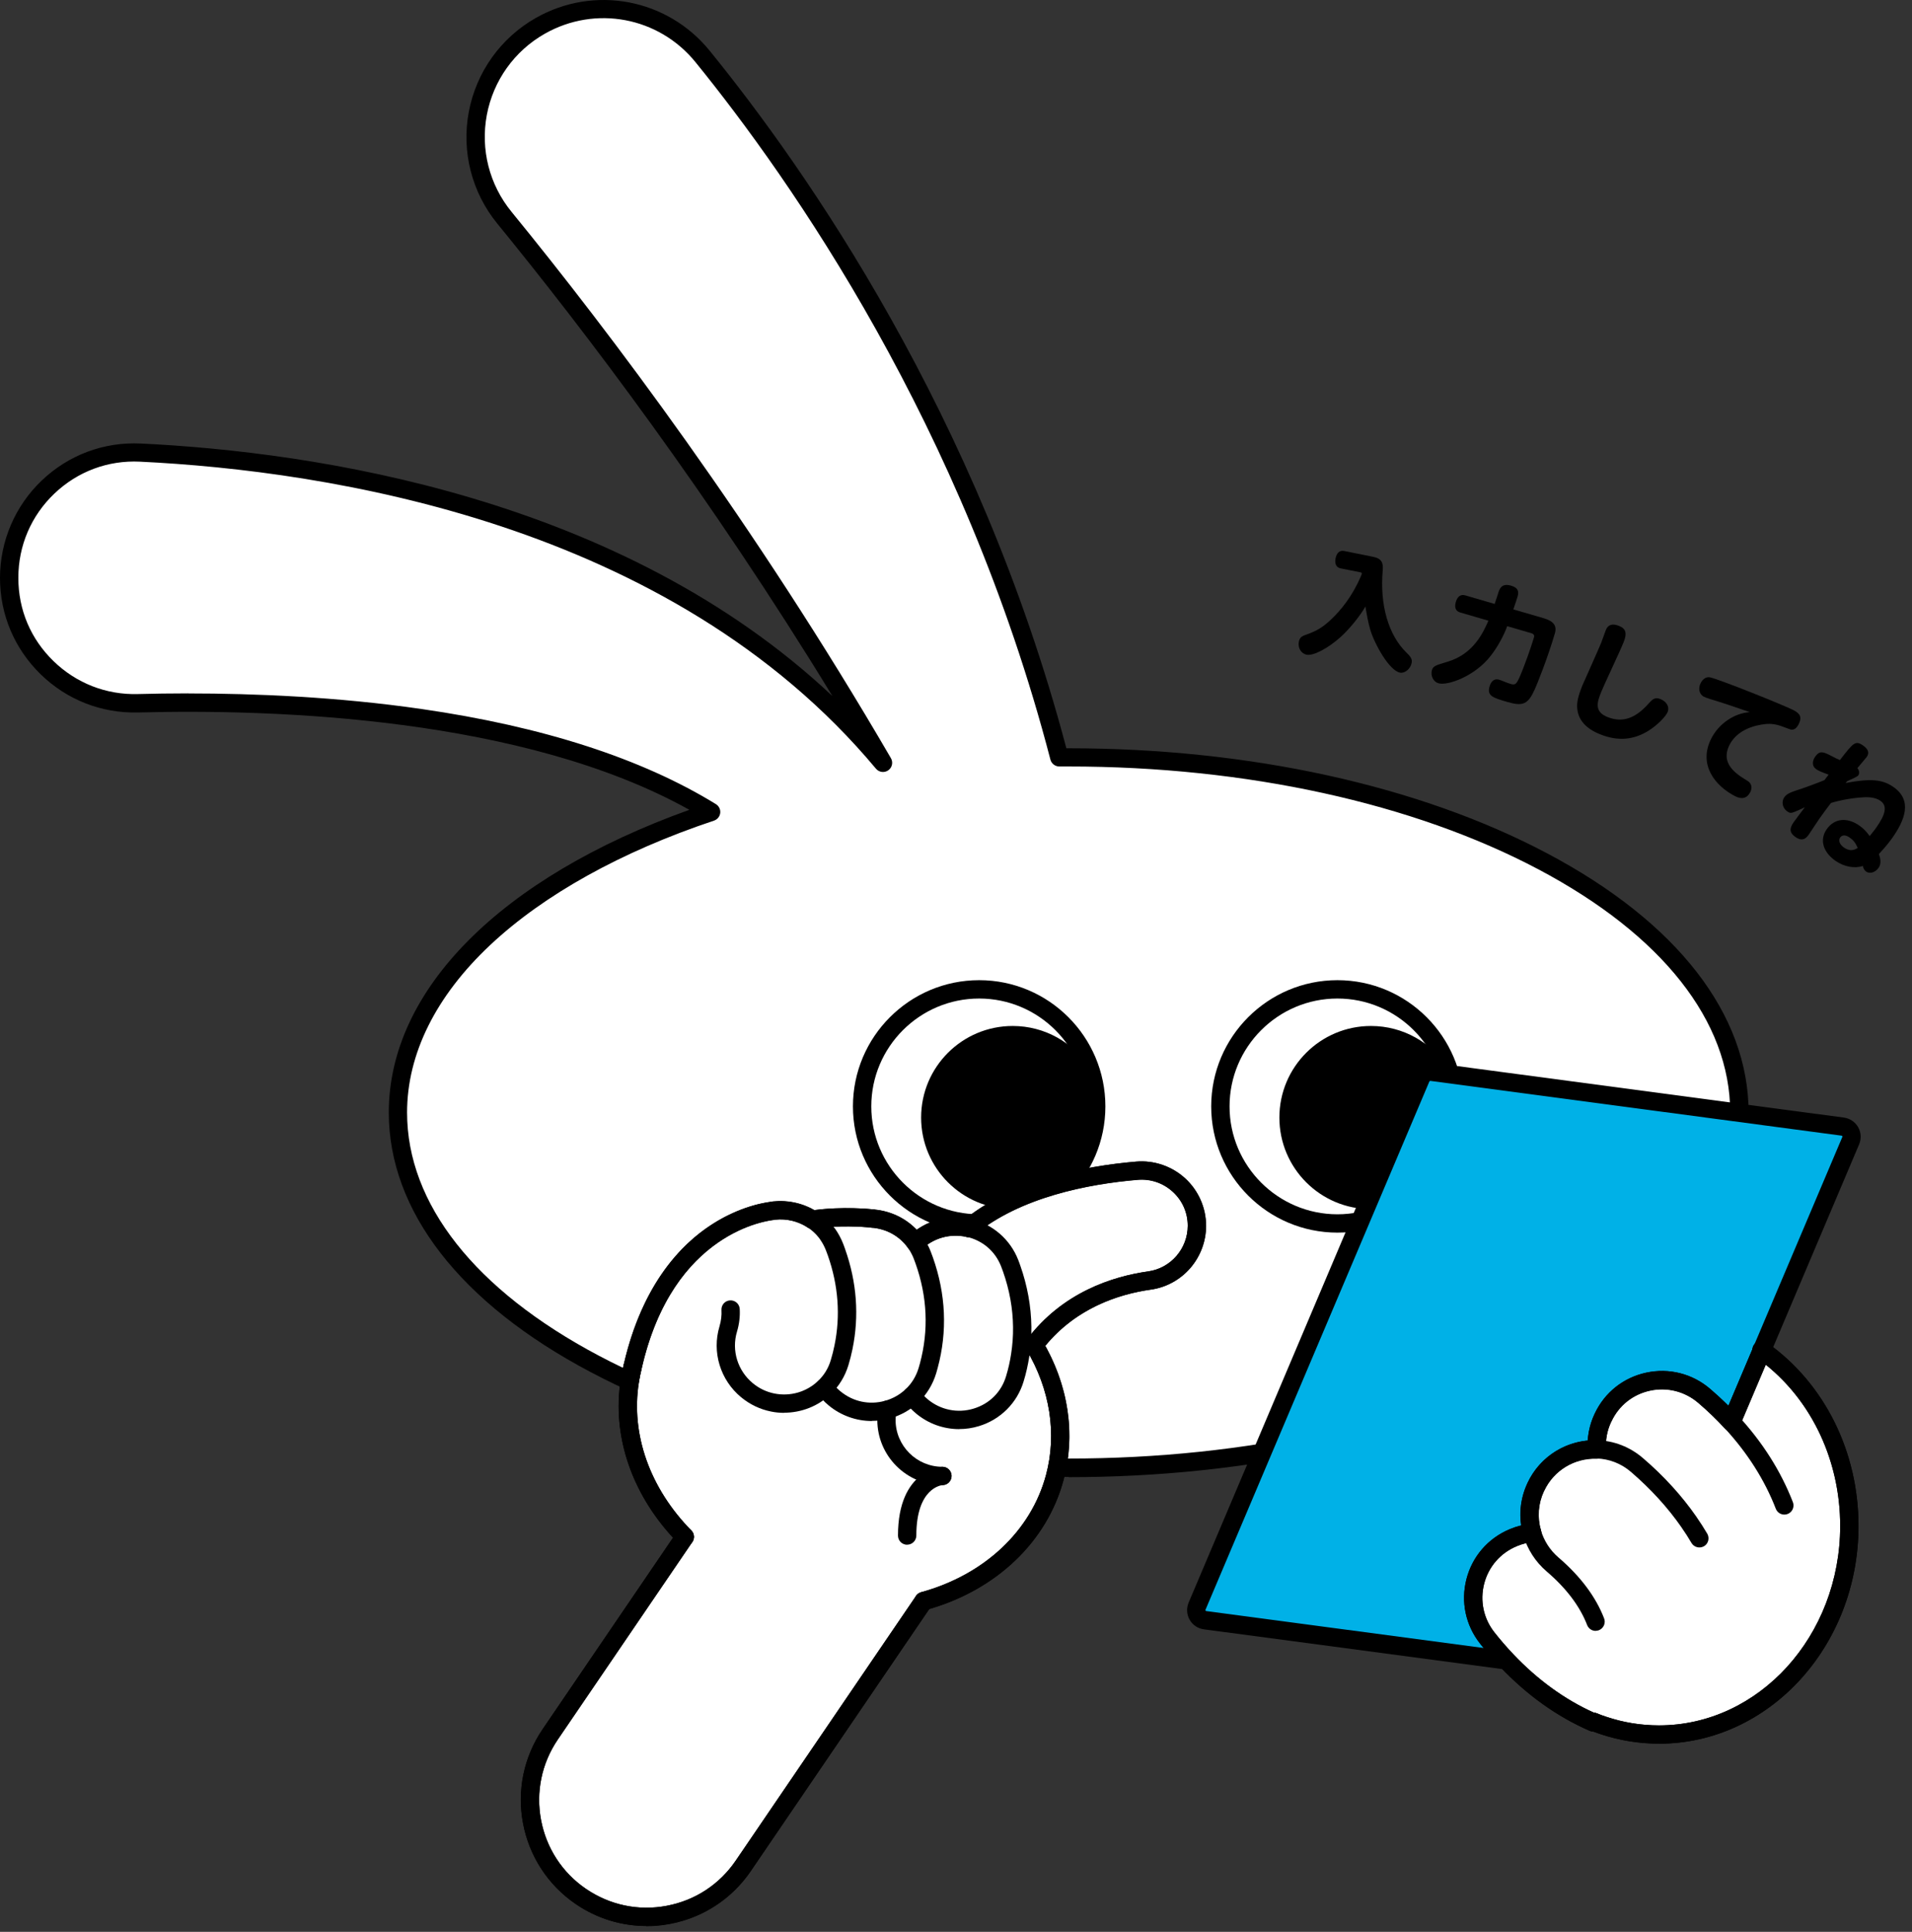<svg width="194" height="196" viewBox="0 0 194 196" fill="none" xmlns="http://www.w3.org/2000/svg">
<rect x="0" y="0" width="194" height="196" fill="#333333" stroke="none"/>
<g id="Group 53">
<g id="Group">
<path id="Vector" d="M139.299 56.487C140.111 56.647 140.368 57.008 140.299 57.848C139.986 61.37 140.875 64.446 142.716 66.224C143.188 66.676 143.306 66.919 143.23 67.273C143.112 67.863 142.528 68.343 142.049 68.245C140.945 68.023 139.479 65.356 139.042 63.919C138.827 63.21 138.674 62.328 138.535 61.536C138.049 62.432 136.944 63.794 136.076 64.585C134.778 65.766 133.27 66.558 132.583 66.426C132.02 66.315 131.666 65.731 131.784 65.127C131.861 64.731 132.027 64.564 132.493 64.405C133.618 64.016 134.271 63.613 135.125 62.786C136.007 61.946 137.201 60.522 138.042 58.55C138.16 58.293 138.16 58.265 138.174 58.21C138.188 58.126 138.16 58.092 138.021 58.064L136.035 57.668C135.583 57.578 135.403 57.209 135.514 56.647C135.625 56.084 135.937 55.813 136.389 55.904L139.292 56.487H139.299Z" fill="black"/>
<path id="Vector_2" d="M151.654 61.28C151.745 61.009 151.863 60.648 151.974 60.307C152.133 59.766 152.328 59.134 153.314 59.418C153.96 59.606 154.155 59.925 153.981 60.523C153.918 60.724 153.773 61.189 153.55 61.828L156.634 62.724C157.634 63.016 157.988 63.495 157.766 64.252C157.051 66.704 156.009 69.301 155.738 69.912C155.044 71.454 154.543 71.69 152.932 71.218C151.432 70.781 150.863 70.586 151.14 69.642C151.307 69.065 151.654 68.829 152.106 68.961C152.432 69.058 152.884 69.281 153.279 69.392C153.738 69.523 153.856 69.426 154.182 68.704C154.648 67.655 155.37 65.613 155.648 64.648C155.703 64.454 155.606 64.308 155.384 64.245L152.925 63.53C152.592 64.488 151.89 65.745 151.231 66.565C149.668 68.586 146.897 69.6 145.945 69.322C145.431 69.169 145.126 68.551 145.293 67.975C145.411 67.565 145.737 67.482 146.862 67.141C149.557 66.35 150.522 64.092 151.022 62.974L148.154 62.141C147.696 62.009 147.55 61.627 147.716 61.064C147.876 60.516 148.223 60.273 148.668 60.405L151.647 61.273L151.654 61.28Z" fill="black"/>
<path id="Vector_3" d="M164.718 65.205C164.399 66.018 162.753 69.484 162.468 70.199C162.1 71.13 161.676 72.185 163.1 72.748C164.621 73.352 165.927 72.915 167.323 71.331C167.746 70.838 168.024 70.748 168.475 70.928C169.101 71.178 169.413 71.72 169.212 72.227C169.024 72.706 168.114 73.609 167.288 74.123C165.76 75.088 164.149 75.22 162.364 74.505C160.947 73.942 160.162 73.081 160.037 71.928C159.968 71.296 160.107 70.678 160.544 69.574C160.6 69.435 162.183 65.907 162.468 65.205C162.544 65.004 162.864 64.108 162.933 63.928C163.149 63.379 163.586 63.233 164.26 63.497C164.989 63.789 165.107 64.24 164.725 65.198L164.718 65.205Z" fill="black"/>
<path id="Vector_4" d="M173.476 70.905C173.219 70.829 173.011 70.752 172.872 70.683C172.413 70.447 172.281 69.843 172.559 69.301C172.774 68.877 173.129 68.655 173.476 68.717C174.288 68.856 180.991 71.544 181.991 72.058C182.699 72.426 182.838 72.815 182.491 73.496C182.31 73.843 182.095 74.023 181.838 74.031C181.734 74.044 181.706 74.031 181.261 73.864C180.449 73.53 179.9 73.419 179.31 73.447C178.928 73.475 176.469 73.662 175.497 75.552C174.809 76.885 175.275 77.982 176.955 79.003C177.469 79.323 177.49 79.337 177.58 79.482C177.754 79.725 177.754 80.052 177.58 80.385C177.268 80.996 176.733 81.128 176.053 80.781C173.997 79.725 172.281 77.559 173.643 74.912C174.413 73.412 175.969 72.357 177.546 72.252C176.039 71.732 174.657 71.259 173.469 70.912L173.476 70.905Z" fill="black"/>
<path id="Vector_5" d="M184.241 78.004C183.873 77.747 183.838 77.247 184.178 76.768C184.651 76.101 185.019 76.289 185.866 76.719C186.165 76.886 186.408 76.997 186.686 77.115C188.054 75.351 188.255 75.087 189.054 75.65C189.568 76.011 189.686 76.4 189.415 76.789C189.408 76.803 188.582 77.775 188.457 77.935C188.651 78.136 188.693 78.469 188.554 78.664C188.505 78.733 188.373 78.81 188.207 78.893C187.665 79.136 187.568 79.192 187.401 79.275C187.387 79.296 187.338 79.365 187.269 79.442C189.797 78.963 191.019 79.074 192.124 79.852C194.054 81.213 193.297 83.178 191.978 85.046C191.506 85.713 190.867 86.408 190.637 86.658C190.86 87.227 190.853 87.7 190.61 88.047C190.269 88.526 189.714 88.686 189.346 88.429C189.193 88.318 189.061 88.137 189.012 87.859C188.179 88.144 187.095 87.943 186.227 87.332C184.942 86.422 184.609 85.178 185.352 84.123C186.13 83.019 187.422 82.887 188.686 83.782C189.082 84.067 189.332 84.317 189.707 84.824C190.026 84.435 190.255 84.137 190.367 83.977C191.346 82.588 191.512 81.754 190.797 81.248C190.422 80.984 189.887 80.866 189.2 80.886C187.498 80.956 185.901 81.421 185.776 81.47C185.373 81.998 184.984 82.519 184.609 83.053C184.428 83.31 183.63 84.526 183.512 84.699C183.13 85.241 182.727 85.311 182.164 84.915C181.581 84.505 181.532 84.074 181.984 83.435C182.109 83.262 182.817 82.296 183.13 81.9C183.06 81.928 183.032 81.956 182.671 82.116C181.748 82.532 181.671 82.56 181.324 82.31C180.852 81.977 180.734 81.324 181.039 80.893C181.248 80.595 181.553 80.428 182.289 80.185C183.13 79.921 184.449 79.428 185.116 79.15C185.262 78.963 185.401 78.768 185.54 78.594C184.873 78.351 184.553 78.233 184.234 78.011L184.241 78.004ZM187.686 84.984C187.276 84.692 186.908 84.692 186.713 84.97C186.498 85.276 186.658 85.679 187.095 85.991C187.588 86.338 188.054 86.331 188.491 86.026C188.269 85.519 188.054 85.241 187.686 84.984Z" fill="black"/>
</g>
<g id="Group_2">
<g id="Group_3">
<path id="Vector_6" d="M108.435 76.837C108.115 76.837 107.803 76.837 107.483 76.837C98.67 42.938 81.196 17.907 71.285 5.711C67.292 0.794 60.333 -0.518 54.825 2.607C47.845 6.566 46.102 15.858 51.179 22.074C60.701 33.735 75.605 53.348 89.592 77.392C68.507 52.147 33.351 46.834 14.251 45.91C6.994 45.563 0.924 51.362 0.924 58.62C0.924 65.787 6.834 71.531 14.001 71.343C29.531 70.94 55.422 72.065 72.153 82.372C53.061 88.755 40.379 100.027 40.379 112.868C40.379 132.773 70.847 148.907 108.435 148.907C146.022 148.907 176.49 132.773 176.49 112.868C176.49 92.963 146.022 76.83 108.435 76.83V76.837Z" fill="white"/>
<path id="Vector_7" d="M108.435 149.85C90.106 149.85 72.862 146.065 59.874 139.182C46.699 132.21 39.449 122.861 39.449 112.874C39.449 100.422 50.804 89.031 69.945 82.163C53.103 72.766 27.864 71.919 14.029 72.287C10.313 72.384 6.785 71.009 4.125 68.411C1.465 65.821 0 62.348 0 58.639C0 54.931 1.507 51.354 4.237 48.75C6.966 46.152 10.536 44.819 14.3 44.999C31.871 45.846 62.965 50.396 84.46 70.62C71.993 50.208 59.305 33.519 50.456 22.684C47.866 19.511 46.81 15.378 47.567 11.35C48.324 7.322 50.797 3.849 54.367 1.821C60.291 -1.54 67.708 -0.144 72.007 5.148C81.71 17.08 99.246 42.075 108.198 75.919C108.275 75.919 108.358 75.919 108.435 75.919C126.763 75.919 144.008 79.704 156.995 86.587C170.17 93.56 177.421 102.908 177.421 112.895C177.421 122.882 170.163 132.223 156.995 139.203C144.008 146.079 126.763 149.871 108.435 149.871V149.85ZM19.113 70.356C25.78 70.356 34.212 70.696 42.761 71.933C55.075 73.71 65.125 76.961 72.639 81.586C72.945 81.774 73.118 82.128 73.077 82.482C73.035 82.843 72.792 83.142 72.445 83.26C63.027 86.406 55.179 90.775 49.741 95.879C44.22 101.061 41.303 106.936 41.303 112.874C41.303 122.139 48.206 130.897 60.742 137.536C73.466 144.273 90.398 147.982 108.428 147.982C126.457 147.982 143.397 144.273 156.113 137.536C168.649 130.897 175.553 122.139 175.553 112.874C175.553 103.609 168.649 94.852 156.113 88.212C143.39 81.475 126.457 77.766 108.428 77.766C108.205 77.766 107.99 77.766 107.768 77.766H107.483C107.059 77.766 106.691 77.482 106.58 77.072C97.774 43.207 80.23 18.198 70.563 6.301C66.84 1.717 60.409 0.509 55.283 3.419C52.193 5.169 50.047 8.183 49.394 11.669C48.741 15.156 49.651 18.74 51.901 21.49C61.819 33.637 76.543 53.111 90.398 76.926C90.641 77.343 90.523 77.878 90.127 78.155C89.731 78.433 89.19 78.364 88.877 77.989C68.021 53.014 33.142 47.757 14.21 46.84C10.959 46.68 7.876 47.833 5.521 50.076C3.16 52.326 1.861 55.361 1.861 58.626C1.861 61.89 3.125 64.835 5.424 67.071C7.73 69.314 10.772 70.509 13.988 70.418C15.536 70.377 17.259 70.349 19.12 70.349L19.113 70.356Z" fill="black"/>
</g>
<g id="Group_4">
<g id="Group_5">
<path id="Vector_8" d="M99.35 124.129C105.909 124.129 111.226 118.812 111.226 112.253C111.226 105.694 105.909 100.377 99.35 100.377C92.791 100.377 87.474 105.694 87.474 112.253C87.474 118.812 92.791 124.129 99.35 124.129Z" fill="white"/>
<path id="Vector_9" d="M99.35 125.061C92.287 125.061 86.543 119.317 86.543 112.254C86.543 105.191 92.287 99.447 99.35 99.447C106.414 99.447 112.157 105.191 112.157 112.254C112.157 119.317 106.414 125.061 99.35 125.061ZM99.35 101.309C93.315 101.309 88.405 106.219 88.405 112.254C88.405 118.289 93.315 123.2 99.35 123.2C105.386 123.2 110.296 118.289 110.296 112.254C110.296 106.219 105.386 101.309 99.35 101.309Z" fill="black"/>
</g>
<path id="Vector_10" d="M110.567 108.351C108.907 105.795 106.032 104.094 102.753 104.094C97.621 104.094 93.461 108.254 93.461 113.386C93.461 118.519 97.621 122.679 102.753 122.679C103.885 122.679 104.969 122.478 105.969 122.109C109.136 119.977 111.22 116.359 111.22 112.254C111.22 110.886 110.99 109.573 110.56 108.351" fill="black"/>
</g>
<g id="Group_6">
<g id="Group_7">
<path id="Vector_11" d="M135.701 124.129C142.26 124.129 147.577 118.812 147.577 112.253C147.577 105.694 142.26 100.377 135.701 100.377C129.142 100.377 123.825 105.694 123.825 112.253C123.825 118.812 129.142 124.129 135.701 124.129Z" fill="white"/>
<path id="Vector_12" d="M135.701 125.061C128.638 125.061 122.894 119.317 122.894 112.254C122.894 105.191 128.638 99.447 135.701 99.447C142.764 99.447 148.508 105.191 148.508 112.254C148.508 119.317 142.764 125.061 135.701 125.061ZM135.701 101.309C129.666 101.309 124.756 106.219 124.756 112.254C124.756 118.289 129.666 123.2 135.701 123.2C141.737 123.2 146.647 118.289 146.647 112.254C146.647 106.219 141.737 101.309 135.701 101.309Z" fill="black"/>
</g>
<path id="Vector_13" d="M146.918 108.351C145.258 105.795 142.382 104.094 139.104 104.094C133.972 104.094 129.812 108.254 129.812 113.386C129.812 118.519 133.972 122.679 139.104 122.679C140.236 122.679 141.32 122.478 142.32 122.109C145.487 119.977 147.571 116.359 147.571 112.254C147.571 110.886 147.341 109.573 146.911 108.351" fill="black"/>
</g>
<g id="Group_8">
<path id="Vector_14" d="M163.982 169.944L122.269 164.388C121.596 164.298 121.186 163.59 121.457 162.964L144.167 109.376C144.348 108.945 144.792 108.695 145.258 108.758L186.97 114.314C187.644 114.404 188.054 115.112 187.783 115.737L165.072 169.326C164.892 169.757 164.447 170.007 163.982 169.944Z" fill="#00B1E7"/>
<path id="Vector_15" d="M164.121 170.88C164.038 170.88 163.947 170.88 163.864 170.866L122.151 165.31C121.54 165.227 121.012 164.873 120.707 164.338C120.401 163.803 120.367 163.171 120.603 162.601L143.313 109.013C143.654 108.2 144.508 107.714 145.376 107.832L187.089 113.388C187.7 113.471 188.228 113.826 188.533 114.36C188.839 114.895 188.873 115.527 188.637 116.097L165.927 169.686C165.614 170.415 164.899 170.88 164.121 170.88ZM145.126 109.666C145.084 109.666 145.05 109.693 145.029 109.728L122.318 163.317C122.318 163.317 122.297 163.365 122.318 163.407C122.346 163.449 122.381 163.456 122.394 163.456L164.107 169.012C164.156 169.012 164.197 168.991 164.218 168.949L186.929 115.361C186.929 115.361 186.95 115.312 186.929 115.27C186.901 115.229 186.866 115.222 186.852 115.222L145.14 109.666C145.14 109.666 145.133 109.666 145.126 109.666Z" fill="black"/>
</g>
<g id="Group_9">
<path id="Vector_16" d="M115.352 118.773C110.275 119.21 103.122 120.564 98.267 124.593C96.433 124.183 94.398 124.634 92.884 126.079C91.843 124.6 90.204 123.752 88.495 123.634V123.62C88.495 123.62 85.46 123.28 82.418 123.738C81.286 123.009 79.918 122.69 78.577 122.822C78.577 122.822 67.674 123.454 64.201 138.622C64.076 139.108 63.979 139.601 63.895 140.087C63.895 140.101 63.895 140.115 63.888 140.129C62.999 145.817 65.194 151.568 69.472 155.915L55.825 175.952C52.144 181.362 53.54 188.731 58.95 192.419C64.361 196.1 71.73 194.704 75.417 189.294L93.711 162.437C100.198 160.652 105.351 156.131 107.025 149.894C108.261 145.289 107.386 140.546 104.941 136.448C108.337 131.954 113.102 130.399 116.637 129.899C119.401 129.51 121.443 127.135 121.443 124.35C121.443 121.058 118.623 118.481 115.352 118.766V118.773Z" fill="white"/>
<path id="Vector_17" d="M65.597 195.411C63.055 195.411 60.575 194.654 58.429 193.189C55.61 191.265 53.707 188.362 53.068 185.007C52.429 181.653 53.137 178.257 55.061 175.43L68.285 156.011C64.041 151.407 62.11 145.628 62.965 140.037C62.965 140.01 62.972 139.982 62.978 139.947V139.926C63.062 139.426 63.166 138.912 63.298 138.405C65.159 130.273 69.16 126.224 72.188 124.258C75.396 122.175 78.195 121.924 78.501 121.904C79.932 121.758 81.376 122.07 82.612 122.779C85.613 122.376 88.467 122.688 88.592 122.702C88.641 122.702 88.689 122.716 88.731 122.73C90.384 122.89 91.884 123.619 93.002 124.786C94.447 123.765 96.239 123.334 98.01 123.612C103.024 119.653 110.129 118.299 115.262 117.855C117.081 117.695 118.901 118.32 120.248 119.556C121.596 120.792 122.366 122.543 122.366 124.369C122.366 127.606 119.957 130.391 116.762 130.842C113.616 131.287 109.261 132.641 106.052 136.551C108.455 140.871 109.115 145.677 107.914 150.157C106.247 156.379 101.163 161.262 94.28 163.262L76.174 189.841C74.251 192.661 71.347 194.564 67.993 195.203C67.187 195.356 66.382 195.432 65.583 195.432L65.597 195.411ZM64.819 140.26C64.819 140.26 64.819 140.274 64.819 140.281C63.999 145.531 65.937 150.99 70.146 155.275C70.458 155.595 70.5 156.081 70.25 156.449L56.603 176.486C54.964 178.896 54.353 181.799 54.901 184.667C55.443 187.535 57.068 190.015 59.485 191.654C61.895 193.293 64.798 193.904 67.666 193.355C70.535 192.814 73.014 191.188 74.653 188.772L92.947 161.915C93.072 161.734 93.252 161.602 93.468 161.54C99.871 159.776 104.601 155.338 106.129 149.656C107.254 145.476 106.545 140.954 104.142 136.933C103.948 136.607 103.969 136.197 104.198 135.898C107.809 131.113 112.886 129.502 116.505 128.988C118.79 128.668 120.512 126.675 120.512 124.355C120.512 123.029 119.977 121.806 118.998 120.911C118.019 120.015 116.748 119.577 115.428 119.695C110.442 120.119 103.517 121.445 98.857 125.307C98.635 125.487 98.343 125.564 98.058 125.501C96.426 125.133 94.725 125.605 93.523 126.758C93.329 126.946 93.058 127.036 92.794 127.008C92.523 126.981 92.28 126.842 92.127 126.619C91.28 125.418 89.933 124.668 88.433 124.564C88.363 124.564 88.3 124.55 88.238 124.529C87.592 124.473 85.057 124.279 82.564 124.661C82.342 124.696 82.112 124.647 81.918 124.522C80.966 123.911 79.814 123.633 78.675 123.751C78.661 123.751 78.647 123.751 78.633 123.751C78.612 123.751 76.035 123.939 73.112 125.869C69.174 128.467 66.479 132.828 65.111 138.829C65.111 138.836 65.111 138.843 65.111 138.85C64.993 139.308 64.895 139.774 64.826 140.232C64.826 140.239 64.826 140.246 64.826 140.253L64.819 140.26Z" fill="black"/>
</g>
<g id="Group_10">
<path id="Vector_18" d="M69.479 156.853C69.236 156.853 69 156.763 68.819 156.575C64.201 151.881 62.075 145.845 62.978 140.018C62.978 140.004 62.978 139.997 62.978 139.984C62.978 139.97 62.978 139.963 62.978 139.956C63.062 139.428 63.173 138.907 63.298 138.393C63.395 137.983 63.763 137.678 64.201 137.678C64.715 137.678 65.131 138.094 65.131 138.608C65.131 138.692 65.118 138.789 65.097 138.872C64.986 139.31 64.888 139.761 64.819 140.22C64.819 140.234 64.819 140.254 64.819 140.268C64.819 140.268 64.819 140.282 64.819 140.289C63.999 145.533 65.937 150.999 70.146 155.284C70.507 155.652 70.5 156.235 70.132 156.596C69.951 156.777 69.715 156.86 69.479 156.86V156.853Z" fill="black"/>
<path id="Vector_19" d="M93.711 163.369C93.301 163.369 92.926 163.098 92.815 162.689C92.676 162.196 92.968 161.682 93.468 161.543C99.871 159.779 104.608 155.341 106.129 149.66C107.254 145.472 106.545 140.957 104.149 136.929C103.885 136.492 104.031 135.915 104.469 135.651C104.906 135.387 105.483 135.533 105.74 135.971C108.4 140.43 109.178 145.458 107.92 150.132C106.226 156.459 101.003 161.39 93.961 163.328C93.877 163.349 93.794 163.362 93.711 163.362V163.369Z" fill="black"/>
<path id="Vector_20" d="M104.941 137.387C104.746 137.387 104.552 137.324 104.378 137.199C103.969 136.887 103.885 136.31 104.198 135.9C107.809 131.115 112.886 129.504 116.505 128.997C117.616 128.844 118.63 128.288 119.373 127.434C120.109 126.58 120.512 125.497 120.512 124.371C120.512 123.045 119.977 121.823 118.998 120.927C118.019 120.031 116.755 119.6 115.428 119.711C110.442 120.135 103.51 121.454 98.857 125.316C98.461 125.642 97.878 125.587 97.551 125.191C97.225 124.795 97.281 124.212 97.676 123.885C102.698 119.718 110.018 118.308 115.275 117.857C117.095 117.704 118.915 118.322 120.262 119.558C121.609 120.795 122.38 122.545 122.38 124.371C122.38 125.941 121.811 127.462 120.783 128.657C119.748 129.851 118.324 130.629 116.769 130.844C113.497 131.303 108.914 132.754 105.684 137.032C105.504 137.275 105.226 137.4 104.941 137.4V137.387Z" fill="black"/>
<path id="Vector_21" d="M88.46 144.173C86.884 144.173 85.328 143.624 84.085 142.596C83.633 142.221 83.237 141.798 82.904 141.332C82.606 140.916 82.696 140.332 83.112 140.033C83.529 139.735 84.112 139.825 84.411 140.242C84.654 140.575 84.939 140.888 85.272 141.159C86.55 142.214 88.203 142.568 89.801 142.124C90.592 141.902 91.315 141.492 91.898 140.936C92.516 140.353 92.954 139.631 93.204 138.804C93.252 138.644 93.301 138.478 93.343 138.318C94.239 134.97 94.093 131.567 92.898 128.199C92.836 128.025 92.773 127.852 92.704 127.678C92.641 127.525 92.586 127.393 92.523 127.275C92.405 127.039 92.28 126.817 92.134 126.608C91.287 125.407 89.939 124.664 88.439 124.553C87.925 124.518 87.543 124.074 87.578 123.56C87.613 123.046 88.064 122.657 88.571 122.698C90.634 122.844 92.488 123.879 93.655 125.532C93.857 125.824 94.037 126.129 94.197 126.442C94.28 126.602 94.357 126.782 94.44 126.997C94.516 127.192 94.586 127.379 94.655 127.574C95.975 131.303 96.141 135.082 95.141 138.79C95.093 138.971 95.044 139.151 94.989 139.332C94.648 140.457 94.03 141.478 93.19 142.277C92.391 143.041 91.391 143.603 90.308 143.909C89.703 144.076 89.085 144.159 88.474 144.159L88.46 144.173Z" fill="black"/>
<path id="Vector_22" d="M97.329 144.998C95.753 144.998 94.204 144.456 92.961 143.422C92.509 143.047 92.113 142.623 91.78 142.158C91.481 141.741 91.572 141.157 91.988 140.859C92.405 140.56 92.988 140.65 93.287 141.067C93.53 141.401 93.815 141.713 94.148 141.984C95.44 143.054 97.176 143.408 98.788 142.915C100.399 142.428 101.6 141.234 102.08 139.63C102.309 138.879 102.482 138.109 102.594 137.352C102.732 136.456 102.802 135.546 102.788 134.636C102.767 132.761 102.427 130.872 101.774 129.017C101.712 128.844 101.649 128.67 101.58 128.496C100.982 126.948 99.697 125.85 98.065 125.482C96.426 125.121 94.732 125.586 93.53 126.739C93.162 127.094 92.572 127.08 92.218 126.712C91.863 126.343 91.877 125.753 92.245 125.399C93.898 123.815 96.225 123.176 98.468 123.677C100.684 124.17 102.496 125.725 103.316 127.837C103.385 128.024 103.462 128.212 103.524 128.406C104.246 130.455 104.622 132.545 104.649 134.615C104.663 135.622 104.587 136.643 104.434 137.636C104.302 138.484 104.115 139.331 103.858 140.164C103.205 142.338 101.51 144.033 99.322 144.693C98.663 144.894 97.996 144.991 97.329 144.991V144.998Z" fill="black"/>
<path id="Vector_23" d="M79.57 143.345C79.126 143.345 78.681 143.304 78.244 143.214C77.14 142.998 76.084 142.498 75.195 141.762C73.084 140.012 72.222 137.192 73 134.581C73.167 134.018 73.236 133.463 73.202 132.914C73.174 132.4 73.563 131.962 74.077 131.935C74.591 131.907 75.028 132.296 75.056 132.81C75.098 133.567 75.007 134.338 74.778 135.109C74.209 137.005 74.841 139.06 76.376 140.331C77.028 140.873 77.779 141.227 78.591 141.387C80.189 141.699 81.835 141.227 83.001 140.109C83.619 139.526 84.057 138.81 84.3 137.977C84.446 137.491 84.571 137.005 84.668 136.518C85.293 133.49 85.064 130.407 83.995 127.372C83.932 127.198 83.87 127.024 83.8 126.851C83.654 126.469 83.46 126.115 83.231 125.781L83.21 125.746C83.182 125.705 83.147 125.663 83.119 125.621C83.119 125.621 83.112 125.608 83.106 125.601C82.772 125.17 82.369 124.802 81.911 124.503C80.96 123.892 79.807 123.614 78.668 123.739C78.619 123.739 78.626 123.746 78.584 123.739C78.084 123.76 77.66 123.399 77.612 122.899C77.563 122.385 77.938 121.934 78.445 121.885C78.466 121.885 78.487 121.885 78.501 121.885C80.043 121.732 81.612 122.107 82.911 122.941C83.55 123.35 84.106 123.864 84.564 124.455C84.613 124.517 84.661 124.58 84.71 124.642L84.745 124.684C85.071 125.149 85.335 125.649 85.543 126.17C85.613 126.358 85.689 126.545 85.752 126.74C86.939 130.101 87.189 133.511 86.495 136.886C86.384 137.428 86.245 137.97 86.085 138.505C85.745 139.63 85.126 140.651 84.286 141.449C83.008 142.672 81.307 143.332 79.564 143.332L79.57 143.345Z" fill="black"/>
<path id="Vector_24" d="M63.895 141.061C63.611 141.061 63.34 140.929 63.166 140.707C62.999 140.491 62.93 140.214 62.985 139.95C62.985 139.943 62.985 139.936 62.985 139.929C63.083 139.394 63.187 138.894 63.298 138.415C63.298 138.408 63.298 138.394 63.298 138.387C64.305 134.019 66.604 128.06 71.875 124.469C75.084 122.281 77.931 121.955 78.473 121.906C78.543 121.906 78.577 121.906 78.577 121.906V123.768C78.577 123.768 78.591 123.768 78.619 123.768C78.008 123.823 68.305 124.9 65.111 138.825C65.111 138.839 65.111 138.852 65.104 138.866C65.006 139.304 64.909 139.762 64.819 140.248C64.819 140.262 64.819 140.283 64.812 140.297C64.743 140.742 64.361 141.075 63.895 141.075V141.061Z" fill="black"/>
<path id="Vector_25" d="M82.425 124.672C81.973 124.672 81.578 124.345 81.508 123.88C81.432 123.373 81.779 122.901 82.286 122.824C85.411 122.352 88.474 122.686 88.599 122.699C89.071 122.755 89.426 123.151 89.426 123.623C89.426 124.137 89.009 124.561 88.495 124.561C88.418 124.561 88.349 124.554 88.28 124.54C87.724 124.484 85.12 124.276 82.557 124.665C82.508 124.672 82.46 124.679 82.418 124.679L82.425 124.672Z" fill="black"/>
<path id="Vector_26" d="M95.628 150.679C91.981 150.679 89.016 147.713 89.016 144.067C89.016 143.657 89.051 143.248 89.127 142.852C89.224 142.345 89.71 142.018 90.21 142.109C90.717 142.206 91.044 142.692 90.954 143.192C90.898 143.477 90.87 143.769 90.87 144.067C90.87 146.686 93.002 148.818 95.621 148.818C96.135 148.818 96.551 149.234 96.551 149.748C96.551 150.262 96.135 150.679 95.621 150.679H95.628Z" fill="black"/>
<path id="Vector_27" d="M92.044 156.729C91.53 156.729 91.113 156.313 91.113 155.799C91.113 149.048 95.551 148.826 95.593 148.819C96.1 148.805 96.537 149.201 96.551 149.715C96.565 150.222 96.176 150.652 95.669 150.673C95.53 150.68 92.975 150.937 92.975 155.792C92.975 156.306 92.558 156.722 92.044 156.722V156.729Z" fill="black"/>
<path id="Vector_28" d="M65.611 195.406C63.145 195.406 60.659 194.698 58.471 193.219C58.457 193.212 58.443 193.205 58.429 193.191C52.609 189.225 51.095 181.259 55.061 175.439L68.708 155.402C69 154.979 69.576 154.867 70 155.159C70.424 155.451 70.535 156.027 70.243 156.451L56.596 176.488C53.214 181.453 54.492 188.239 59.436 191.635C59.45 191.642 59.464 191.649 59.471 191.656C61.881 193.295 64.784 193.906 67.653 193.357C70.521 192.816 73 191.191 74.646 188.781L92.94 161.924C93.231 161.5 93.808 161.389 94.232 161.681C94.655 161.972 94.766 162.549 94.475 162.972L76.181 189.829C73.709 193.455 69.687 195.406 65.604 195.406H65.611Z" fill="black"/>
</g>
<g id="Group_11">
<path id="Vector_29" d="M178.733 136.961C178.733 136.961 178.761 136.982 178.775 136.989C184.109 140.753 187.651 147.323 187.651 154.803C187.651 166.499 179.004 175.972 168.336 175.972C166.371 175.972 164.482 175.652 162.697 175.055C162.364 174.951 162.037 174.826 161.718 174.701L161.69 174.763C158.058 173.18 155.141 170.853 152.87 168.464C152.147 167.707 151.494 166.943 150.904 166.193C148.202 162.769 149.494 157.713 153.522 156.025L153.578 156.005C154.196 155.748 154.828 155.588 155.467 155.525C155.03 154.032 155.12 152.393 155.821 150.9L155.849 150.844C157.03 148.33 159.523 146.976 162.037 147.059C161.968 145.99 162.162 144.899 162.641 143.878L162.669 143.823C164.517 139.871 169.621 138.788 172.934 141.621C173.844 142.399 174.768 143.274 175.678 144.253C175.684 144.253 175.691 144.267 175.698 144.274L178.789 136.989" fill="white"/>
<path id="Vector_30" d="M168.33 176.91C166.302 176.91 164.308 176.583 162.391 175.944C162.162 175.868 161.926 175.785 161.683 175.694C161.558 175.694 161.433 175.667 161.315 175.618C157.988 174.173 154.919 171.979 152.196 169.103C151.501 168.374 150.821 167.589 150.175 166.763C148.703 164.895 148.203 162.512 148.793 160.214C149.383 157.922 150.981 156.081 153.161 155.164L153.21 155.144C153.578 154.991 153.96 154.866 154.349 154.769C154.134 153.324 154.349 151.838 154.974 150.504C154.974 150.497 154.974 150.49 154.981 150.483L155.002 150.442C156.141 148.018 158.467 146.407 161.1 146.157C161.162 145.233 161.391 144.323 161.787 143.483C161.787 143.483 161.787 143.469 161.794 143.462L161.815 143.42C162.822 141.281 164.718 139.774 167.031 139.274C169.351 138.774 171.719 139.371 173.525 140.92C174.164 141.469 174.782 142.038 175.379 142.628L177.81 136.899C177.824 136.711 177.893 136.531 178.025 136.371C178.344 135.989 178.907 135.933 179.296 136.232C179.303 136.232 179.31 136.246 179.324 136.253C185.116 140.35 188.575 147.289 188.575 154.817C188.575 167.006 179.497 176.917 168.337 176.917L168.33 176.91ZM161.746 173.777C161.85 173.777 161.954 173.805 162.058 173.847C162.371 173.972 162.676 174.083 162.975 174.18C164.704 174.764 166.503 175.055 168.33 175.055C178.463 175.055 186.713 165.978 186.713 154.817C186.713 148.296 183.908 142.274 179.164 138.461L176.539 144.656C176.421 144.941 176.164 145.15 175.858 145.205C175.553 145.261 175.24 145.17 175.025 144.948C175.025 144.948 175.018 144.941 175.011 144.934C174.997 144.92 174.983 144.906 174.976 144.9C174.157 144.011 173.261 143.149 172.316 142.344C170.955 141.177 169.17 140.726 167.427 141.101C165.683 141.476 164.253 142.615 163.503 144.233C163.503 144.24 163.496 144.247 163.489 144.254L163.468 144.295C163.072 145.143 162.898 146.08 162.954 147.011C162.968 147.275 162.878 147.532 162.697 147.719C162.516 147.907 162.266 148.011 162.003 148.004C159.731 147.935 157.648 149.206 156.69 151.254C156.69 151.261 156.683 151.268 156.676 151.275L156.655 151.317C156.078 152.553 155.974 153.956 156.356 155.276C156.433 155.54 156.391 155.824 156.238 156.053C156.085 156.283 155.835 156.428 155.557 156.456C154.995 156.512 154.453 156.651 153.932 156.866L153.884 156.887C152.238 157.574 151.036 158.963 150.592 160.686C150.147 162.415 150.522 164.214 151.633 165.624C152.245 166.402 152.891 167.145 153.543 167.832C156.009 170.437 158.766 172.437 161.753 173.784L161.746 173.777Z" fill="black"/>
</g>
<g id="Group_12">
<path id="Vector_31" d="M175.684 145.209C175.566 145.209 175.441 145.188 175.323 145.133C174.851 144.931 174.629 144.39 174.83 143.917L177.921 136.632C178.122 136.16 178.664 135.937 179.136 136.139C179.608 136.34 179.831 136.882 179.629 137.354L176.539 144.64C176.386 144.994 176.046 145.209 175.684 145.209Z" fill="black"/>
<path id="Vector_32" d="M181.046 153.669C180.671 153.669 180.324 153.446 180.178 153.071C179.053 150.161 177.309 147.418 175.004 144.911C174.99 144.897 174.983 144.89 174.969 144.876C174.149 143.987 173.253 143.126 172.309 142.32C170.948 141.154 169.163 140.702 167.42 141.077C165.676 141.452 164.246 142.591 163.496 144.209C163.496 144.216 163.489 144.223 163.482 144.23L163.461 144.272C163.065 145.119 162.891 146.057 162.947 146.987C162.982 147.501 162.593 147.939 162.079 147.974C161.565 148.008 161.127 147.619 161.093 147.106C161.016 145.855 161.252 144.598 161.78 143.473C161.78 143.473 161.78 143.459 161.787 143.452L161.808 143.411C162.815 141.272 164.711 139.765 167.024 139.264C169.343 138.764 171.712 139.362 173.517 140.91C174.511 141.758 175.455 142.668 176.323 143.605C176.33 143.612 176.344 143.626 176.351 143.633C176.351 143.633 176.358 143.64 176.365 143.647C178.837 146.321 180.699 149.272 181.914 152.405C182.102 152.884 181.859 153.419 181.386 153.606C181.275 153.648 181.164 153.669 181.053 153.669H181.046Z" fill="black"/>
<path id="Vector_33" d="M161.905 165.468C161.53 165.468 161.183 165.246 161.037 164.871C160.301 162.968 158.919 161.135 156.926 159.433C155.793 158.461 154.981 157.197 154.564 155.773C154.05 154.016 154.196 152.148 154.967 150.495C154.967 150.488 154.967 150.481 154.974 150.474L154.995 150.432C156.273 147.717 159.037 146.022 162.044 146.119C163.767 146.175 165.378 146.8 166.697 147.932C168.823 149.752 170.649 151.759 172.128 153.891C172.128 153.891 172.128 153.898 172.135 153.905C172.517 154.453 172.885 155.03 173.226 155.606C173.483 156.051 173.337 156.62 172.899 156.877C172.455 157.134 171.885 156.988 171.628 156.551C171.309 156.009 170.969 155.474 170.607 154.96C170.607 154.96 170.607 154.953 170.601 154.946C169.211 152.946 167.489 151.064 165.489 149.342C164.496 148.488 163.287 148.015 161.989 147.974C159.717 147.904 157.634 149.175 156.675 151.224C156.675 151.231 156.669 151.238 156.662 151.245L156.641 151.286C156.064 152.523 155.96 153.926 156.342 155.245C156.655 156.322 157.273 157.28 158.127 158.016C160.349 159.919 161.912 162.003 162.759 164.197C162.947 164.677 162.704 165.211 162.232 165.399C162.12 165.441 162.009 165.461 161.898 165.461L161.905 165.468Z" fill="black"/>
<path id="Vector_34" d="M161.683 175.686C161.558 175.686 161.433 175.658 161.315 175.609C157.988 174.165 154.918 171.97 152.196 169.095C151.501 168.366 150.821 167.581 150.175 166.754C148.702 164.886 148.202 162.504 148.793 160.205C149.383 157.913 150.98 156.073 153.161 155.156L153.21 155.135C153.897 154.843 154.627 154.663 155.37 154.586C155.877 154.538 156.335 154.906 156.384 155.42C156.432 155.934 156.064 156.385 155.55 156.441C154.988 156.496 154.446 156.635 153.925 156.85L153.877 156.871C152.231 157.559 151.029 158.948 150.585 160.67C150.14 162.4 150.515 164.198 151.626 165.608C152.238 166.386 152.883 167.129 153.536 167.817C156.002 170.421 158.759 172.421 161.745 173.769C161.864 173.769 161.975 173.797 162.093 173.852C162.558 174.061 162.773 174.609 162.558 175.081L162.53 175.144C162.377 175.491 162.037 175.693 161.683 175.693V175.686Z" fill="black"/>
<path id="Vector_35" d="M168.33 176.907C166.302 176.907 164.308 176.581 162.391 175.942C162.058 175.83 161.711 175.705 161.364 175.567C160.884 175.372 160.655 174.83 160.85 174.358C161.044 173.879 161.586 173.65 162.058 173.844C162.371 173.969 162.676 174.08 162.975 174.177C164.704 174.761 166.503 175.053 168.33 175.053C178.462 175.053 186.713 165.975 186.713 154.814C186.713 147.883 183.546 141.507 178.233 137.757C178.226 137.757 178.219 137.743 178.206 137.736C178.178 137.715 178.15 137.695 178.129 137.674C177.74 137.34 177.685 136.757 178.018 136.361C178.337 135.979 178.9 135.924 179.289 136.222C179.296 136.222 179.31 136.236 179.317 136.243C185.109 140.341 188.568 147.279 188.568 154.807C188.568 166.996 179.49 176.907 168.33 176.907Z" fill="black"/>
</g>
</g>
</g>
</svg>
